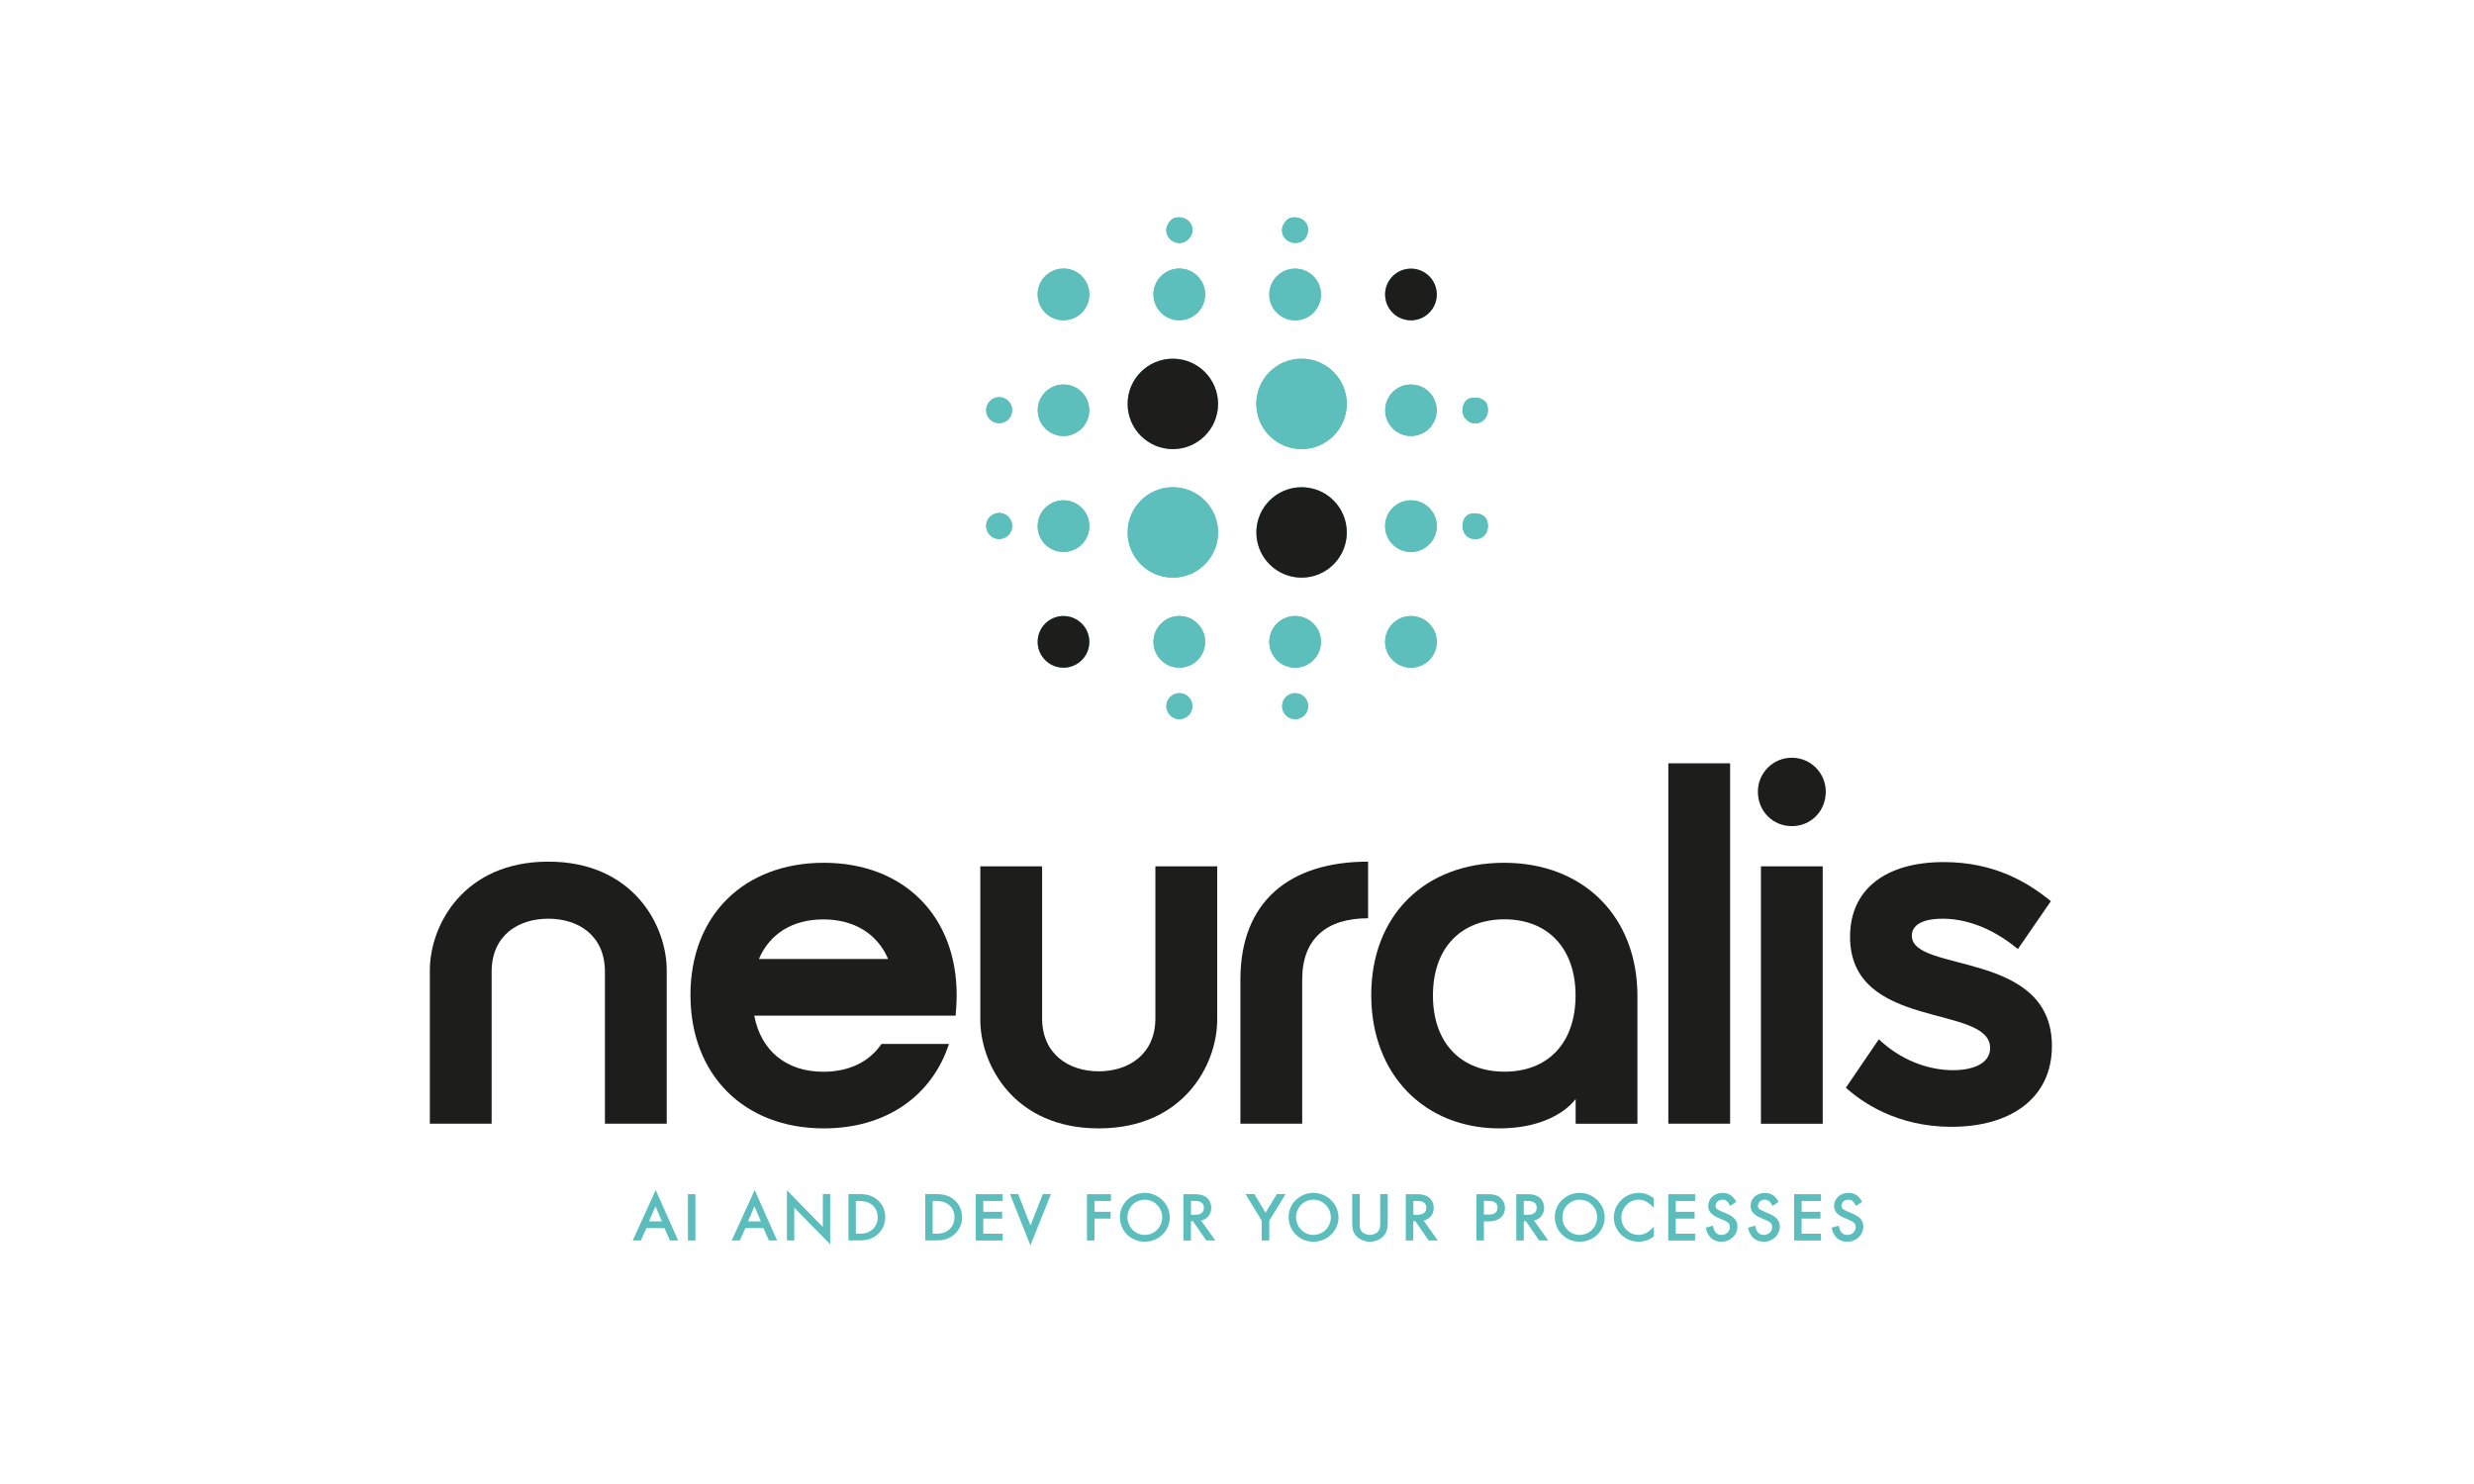<?xml version="1.0" encoding="UTF-8"?>
<svg id="a" data-name="Calque 1" xmlns="http://www.w3.org/2000/svg" viewBox="0 0 283.46 170.08">
  <defs>
    <style>
      .b {
        fill: #1d1d1b;
      }

      .c {
        fill: #1d1e1b;
      }

      .d {
        fill: #5dbfbc;
      }

      .e {
        fill: #5cbebc;
      }
    </style>
  </defs>
  <g>
    <path class="b" d="M76.39,111.2v17.58h-7.08v-17.41c0-4.19-3.07-6.08-6.49-6.08s-6.49,1.89-6.49,6.08v17.41h-7.08v-17.58c0-5.13,3.84-12.45,13.57-12.45s13.57,7.32,13.57,12.45Z"/>
    <path class="b" d="M101,119.64h7.73c-1.95,5.96-7.2,9.68-14.34,9.68-9.15,0-15.28-6.14-15.28-15.28s6.14-15.16,15.28-15.16,15.22,6.08,15.22,15.16c0,.83-.06,1.59-.12,2.36h-23.07c.77,4.07,3.72,6.43,7.91,6.43,2.95,0,5.25-1.12,6.67-3.19ZM101.76,109.91c-1.24-2.89-3.89-4.54-7.43-4.54s-6.14,1.65-7.38,4.54h14.81Z"/>
    <path class="b" d="M112.32,116.87v-17.58h7.08v17.41c0,4.13,3.07,6.08,6.49,6.08s6.49-1.95,6.49-6.08v-17.41h7.08v17.58c0,5.13-3.84,12.45-13.57,12.45s-13.57-7.32-13.57-12.45Z"/>
    <path class="b" d="M156.75,98.75v6.49c-4.72,0-7.55,2.3-7.55,7.02v16.52h-7.08v-16.52c0-8.97,5.66-13.51,14.63-13.51Z"/>
    <path class="b" d="M187.61,114.16v14.63h-7.08v-2.83c-1.42,1.83-4.43,3.36-8.73,3.36-8.56,0-14.69-6.14-14.69-15.28s6.14-15.16,15.22-15.16,15.28,6.14,15.28,15.28ZM172.38,105.36c-4.96,0-8.2,3.25-8.2,8.73s3.25,8.73,8.2,8.73,8.14-3.25,8.14-8.73-3.25-8.73-8.14-8.73Z"/>
    <path class="b" d="M191.15,87.48h7.08v41.3h-7.08v-41.3Z"/>
    <path class="b" d="M205.3,86.84c2.18,0,3.89,1.77,3.89,3.89,0,2.24-1.71,3.95-3.89,3.95s-3.89-1.71-3.89-3.95c0-2.12,1.71-3.89,3.89-3.89ZM201.76,99.29h7.08v29.5h-7.08v-29.5Z"/>
    <path class="b" d="M235.1,119.88c0,6.02-4.78,9.26-11.51,9.26-6.25,0-10.27-2.83-12.1-4.48l3.78-5.55c2.48,2.36,5.61,3.54,8.5,3.54,2.42,0,4.25-.83,4.25-2.54,0-5.08-16.05-1.95-16.05-12.75,0-5.43,4.07-8.56,10.74-8.56,5.84,0,9.68,2.36,12.27,4.48l-3.78,5.49c-3.13-2.6-6.2-3.48-8.61-3.48s-3.54.77-3.54,1.95c0,4.31,16.05,1.59,16.05,12.63Z"/>
  </g>
  <g>
    <path class="e" d="M74.06,140.75l-.63,1.42h-.94l2.64-5.78,2.57,5.78h-.94l-.63-1.42h-2.08ZM75.11,138.25l-.75,1.73h1.48l-.74-1.73Z"/>
    <path class="e" d="M79.68,142.17h-.86v-5.31h.86v5.31Z"/>
    <path class="e" d="M85.4,140.75l-.63,1.42h-.94l2.64-5.78,2.57,5.78h-.94l-.63-1.42h-2.08ZM86.45,138.25l-.75,1.73h1.48l-.74-1.73Z"/>
    <path class="e" d="M90.16,136.41l4.12,4.21v-3.77s.84,0,.84,0v5.76l-4.12-4.2v3.75s-.84,0-.84,0v-5.76Z"/>
    <path class="e" d="M97.21,136.85h1.25c.88,0,1.48.18,2.02.62.62.49.95,1.21.95,2.03s-.34,1.54-.98,2.05c-.54.43-1.12.61-1.99.61h-1.25v-5.31ZM98.49,141.39c.62,0,1.04-.13,1.41-.43.42-.35.66-.86.66-1.44,0-1.15-.81-1.88-2.08-1.88h-.42v3.75h.42Z"/>
    <path class="e" d="M106.01,136.85h1.25c.88,0,1.48.18,2.02.62.62.49.95,1.21.95,2.03s-.34,1.54-.98,2.05c-.54.43-1.12.61-1.99.61h-1.25v-5.31ZM107.29,141.39c.62,0,1.04-.13,1.41-.43.42-.35.66-.86.66-1.44,0-1.15-.81-1.88-2.08-1.88h-.42v3.75h.42Z"/>
    <path class="e" d="M112.66,137.63v1.25h2.16v.78h-2.16v1.73h2.22v.78h-3.08v-5.31h3.08v.78h-2.22Z"/>
    <path class="e" d="M118.07,140.45l1.41-3.6h.93l-2.35,5.88-2.34-5.88h.94l1.41,3.6Z"/>
    <path class="e" d="M125.4,137.63v1.25h1.85v.78h-1.85v2.51h-.86v-5.31h2.75v.78h-1.89Z"/>
    <path class="e" d="M134.03,139.52c0,1.55-1.29,2.79-2.88,2.79s-2.84-1.26-2.84-2.83,1.32-2.77,2.86-2.77,2.86,1.27,2.86,2.81ZM129.18,139.48c0,1.14.88,2.05,1.98,2.05s2-.9,2-2.01-.89-2.03-1.99-2.03-1.99.9-1.99,1.99Z"/>
    <path class="e" d="M139.26,142.17h-1.05l-1.52-2.21h-.24v2.21h-.86v-5.31h1.19c.64,0,1.03.08,1.35.3.41.26.65.74.65,1.27,0,.73-.43,1.28-1.16,1.45l1.63,2.29ZM136.9,139.22c.68,0,1.04-.28,1.04-.8s-.34-.78-1.05-.78h-.43v1.58h.45Z"/>
    <path class="e" d="M142.72,136.85h1l1.28,2.13,1.3-2.13h1l-1.87,3.05v2.27h-.87v-2.27l-1.85-3.05Z"/>
    <path class="e" d="M153.36,139.52c0,1.55-1.29,2.79-2.88,2.79s-2.84-1.26-2.84-2.83,1.32-2.77,2.86-2.77,2.86,1.27,2.86,2.81ZM148.5,139.48c0,1.14.88,2.05,1.98,2.05s2-.9,2-2.01-.89-2.03-1.99-2.03-1.99.9-1.99,1.99Z"/>
    <path class="e" d="M155.78,140.08c0,.53.04.74.16.95.18.29.62.5,1.03.5s.83-.22,1.01-.5c.12-.2.16-.42.16-.95v-3.23h.86v3.37c0,.59-.11.97-.38,1.32-.37.48-1,.77-1.65.77s-1.29-.29-1.67-.77c-.27-.35-.37-.73-.37-1.32v-3.37h.86v3.23Z"/>
    <path class="e" d="M164.74,142.17h-1.05l-1.52-2.21h-.24v2.21h-.86v-5.31h1.2c.64,0,1.03.08,1.35.3.41.26.65.74.65,1.27,0,.73-.43,1.28-1.16,1.45l1.63,2.29ZM162.38,139.22c.68,0,1.04-.28,1.04-.8s-.34-.78-1.05-.78h-.43v1.58h.45Z"/>
    <path class="e" d="M170.03,142.17h-.86v-5.31h1.3c.68,0,1.09.11,1.42.4.34.28.54.71.54,1.16,0,.96-.71,1.56-1.83,1.56h-.58v2.2ZM170.58,139.2c.65,0,1-.28,1-.79s-.34-.78-1.05-.78h-.51v1.57h.55Z"/>
    <path class="e" d="M177.4,142.17h-1.05l-1.52-2.21h-.24v2.21h-.86v-5.31h1.19c.64,0,1.03.08,1.35.3.41.26.65.74.65,1.27,0,.73-.43,1.28-1.16,1.45l1.63,2.29ZM175.03,139.22c.68,0,1.04-.28,1.04-.8s-.34-.78-1.05-.78h-.43v1.58h.45Z"/>
    <path class="e" d="M183.86,139.52c0,1.55-1.29,2.79-2.88,2.79s-2.84-1.26-2.84-2.83,1.32-2.77,2.86-2.77,2.86,1.27,2.86,2.81ZM179.01,139.48c0,1.14.88,2.05,1.98,2.05s2-.9,2-2.01-.89-2.03-1.99-2.03-1.99.9-1.99,1.99Z"/>
    <path class="e" d="M189.5,138.45c-.65-.7-1.13-.96-1.76-.96-1.07,0-1.97.92-1.97,2.04s.89,2,1.98,2c.6,0,1.09-.26,1.75-.95v1.12c-.6.43-1.12.61-1.75.61-1.56,0-2.85-1.26-2.85-2.78s1.29-2.82,2.88-2.82c.62,0,1.12.19,1.71.62v1.12Z"/>
    <path class="e" d="M192,137.63v1.25h2.16v.78h-2.16v1.73h2.22v.78h-3.08v-5.31h3.08v.78h-2.22Z"/>
    <path class="e" d="M198.24,138.2l-.04-.07c-.3-.52-.47-.64-.87-.64-.43,0-.76.31-.76.72,0,.18.08.31.27.43q.18.11.91.41c.93.38,1.32.83,1.32,1.52,0,.97-.81,1.74-1.83,1.74-.95,0-1.58-.55-1.81-1.61l.83-.23c.12.73.43,1.06,1.01,1.06.52,0,.93-.41.93-.91,0-.28-.11-.47-.37-.61q-.19-.12-.93-.43c-.83-.35-1.18-.76-1.18-1.38,0-.84.71-1.49,1.64-1.49.7,0,1.18.31,1.58,1.03l-.69.46Z"/>
    <path class="e" d="M203.09,138.2l-.04-.07c-.3-.52-.47-.64-.87-.64-.43,0-.76.31-.76.72,0,.18.08.31.27.43q.18.11.91.41c.93.38,1.32.83,1.32,1.52,0,.97-.81,1.74-1.83,1.74-.95,0-1.58-.55-1.81-1.61l.83-.23c.12.73.43,1.06,1.01,1.06.52,0,.93-.41.93-.91,0-.28-.11-.47-.37-.61q-.19-.12-.93-.43c-.83-.35-1.18-.76-1.18-1.38,0-.84.71-1.49,1.64-1.49.7,0,1.18.31,1.58,1.03l-.69.46Z"/>
    <path class="e" d="M206.42,137.63v1.25h2.16v.78h-2.16v1.73h2.22v.78h-3.08v-5.31h3.08v.78h-2.22Z"/>
    <path class="e" d="M212.66,138.2l-.04-.07c-.3-.52-.47-.64-.87-.64-.43,0-.76.31-.76.72,0,.18.08.31.27.43q.18.11.91.41c.93.38,1.32.83,1.32,1.52,0,.97-.81,1.74-1.83,1.74-.95,0-1.58-.55-1.81-1.61l.83-.23c.12.73.43,1.06,1.01,1.06.52,0,.93-.41.93-.91,0-.28-.11-.47-.37-.61q-.19-.12-.93-.43c-.83-.35-1.18-.76-1.18-1.38,0-.84.71-1.49,1.64-1.49.7,0,1.18.31,1.58,1.03l-.69.46Z"/>
  </g>
  <g>
    <path class="d" d="M134.63,24.96c-.49.11-.96.81-1,1.3-.09,1.22,1.33,2.05,2.34,1.32,1.37-1,.45-3.02-1.34-2.62ZM147.89,24.96c-.49.11-.96.81-1,1.3-.12,1.61,2.17,2.21,2.82.78.59-1.28-.48-2.38-1.82-2.08ZM124.81,33.74c0-1.63-1.32-2.96-2.96-2.96s-2.96,1.32-2.96,2.96,1.32,2.96,2.96,2.96,2.96-1.32,2.96-2.96ZM138.08,33.74c0-1.63-1.32-2.96-2.96-2.96s-2.96,1.32-2.96,2.96,1.32,2.96,2.96,2.96,2.96-1.32,2.96-2.96ZM151.35,33.75c0-1.63-1.32-2.96-2.96-2.96s-2.96,1.32-2.96,2.96,1.32,2.96,2.96,2.96,2.96-1.32,2.96-2.96ZM164.62,33.75c0-1.63-1.32-2.96-2.96-2.96s-2.96,1.32-2.96,2.96,1.32,2.96,2.96,2.96,2.96-1.32,2.96-2.96ZM139.55,46.29c0-2.86-2.32-5.18-5.18-5.18s-5.18,2.32-5.18,5.18,2.32,5.18,5.18,5.18,5.18-2.32,5.18-5.18ZM154.3,46.29c0-2.86-2.32-5.18-5.18-5.18s-5.18,2.32-5.18,5.18,2.32,5.18,5.18,5.18,5.18-2.32,5.18-5.18ZM124.8,47.02c0-1.63-1.32-2.95-2.95-2.95s-2.95,1.32-2.95,2.95,1.32,2.95,2.95,2.95,2.95-1.32,2.95-2.95ZM164.61,47.02c0-1.63-1.32-2.95-2.95-2.95s-2.95,1.32-2.95,2.95,1.32,2.95,2.95,2.95,2.95-1.32,2.95-2.95ZM115.97,47.01c0-.82-.67-1.49-1.49-1.49s-1.49.67-1.49,1.49.67,1.49,1.49,1.49,1.49-.67,1.49-1.49ZM168.47,45.63c-.88.22-1.18,1.56-.62,2.28,1.05,1.34,3.02.34,2.56-1.45-.21-.8-1.23-1.01-1.94-.83ZM139.56,61.02c0-2.86-2.32-5.18-5.18-5.18s-5.18,2.32-5.18,5.18,2.32,5.18,5.18,5.18,5.18-2.32,5.18-5.18ZM154.31,61.02c0-2.86-2.32-5.18-5.18-5.18s-5.18,2.32-5.18,5.18,2.32,5.18,5.18,5.18,5.18-2.32,5.18-5.18ZM124.81,60.3c0-1.64-1.33-2.96-2.96-2.96s-2.96,1.33-2.96,2.96,1.33,2.96,2.96,2.96,2.96-1.33,2.96-2.96ZM164.62,60.3c0-1.64-1.33-2.96-2.96-2.96s-2.96,1.33-2.96,2.96,1.33,2.96,2.96,2.96,2.96-1.33,2.96-2.96ZM115.97,60.28c0-.83-.67-1.49-1.49-1.49s-1.49.67-1.49,1.49.67,1.49,1.49,1.49,1.49-.67,1.49-1.49ZM168.47,58.89c-1.18.3-1.24,2.47.1,2.83s2.22-.8,1.81-2.06c-.24-.75-1.24-.94-1.91-.77ZM124.81,73.56c0-1.63-1.33-2.96-2.96-2.96s-2.96,1.33-2.96,2.96,1.33,2.96,2.96,2.96,2.96-1.33,2.96-2.96ZM138.08,73.56c0-1.63-1.33-2.96-2.96-2.96s-2.96,1.33-2.96,2.96,1.33,2.96,2.96,2.96,2.96-1.33,2.96-2.96ZM151.35,73.56c0-1.63-1.33-2.96-2.96-2.96s-2.96,1.33-2.96,2.96,1.33,2.96,2.96,2.96,2.96-1.33,2.96-2.96ZM164.62,73.56c0-1.63-1.33-2.96-2.96-2.96s-2.96,1.33-2.96,2.96,1.33,2.96,2.96,2.96,2.96-1.33,2.96-2.96ZM136.62,80.93c0-.82-.67-1.49-1.49-1.49s-1.49.67-1.49,1.49.67,1.49,1.49,1.49,1.49-.67,1.49-1.49ZM149.88,80.93c0-.82-.67-1.49-1.49-1.49s-1.49.67-1.49,1.49.67,1.49,1.49,1.49,1.49-.67,1.49-1.49Z"/>
    <circle class="c" cx="149.13" cy="61.02" r="5.18"/>
    <circle class="d" cx="161.66" cy="60.3" r="2.96"/>
    <circle class="d" cx="161.66" cy="73.56" r="2.96"/>
    <circle class="c" cx="121.85" cy="73.56" r="2.96"/>
    <circle class="c" cx="161.66" cy="33.75" r="2.96"/>
    <g>
      <circle class="d" cx="121.85" cy="33.74" r="2.96"/>
      <circle class="d" cx="121.85" cy="47.02" r="2.95"/>
    </g>
    <g>
      <circle class="d" cx="149.13" cy="46.29" r="5.18"/>
      <g>
        <circle class="d" cx="148.39" cy="33.75" r="2.96"/>
        <path class="d" d="M147.89,24.96c1.35-.3,2.41.8,1.82,2.08-.66,1.43-2.94.83-2.82-.78.04-.49.5-1.19,1-1.3Z"/>
      </g>
    </g>
    <g>
      <circle class="d" cx="134.38" cy="61.02" r="5.18"/>
      <circle class="d" cx="121.85" cy="60.3" r="2.96"/>
      <circle class="d" cx="114.48" cy="60.28" r="1.49"/>
    </g>
    <g>
      <circle class="d" cx="135.12" cy="33.74" r="2.96"/>
      <path class="d" d="M134.63,24.96c1.79-.4,2.71,1.62,1.34,2.62-1.01.74-2.43-.1-2.34-1.32.04-.49.5-1.19,1-1.3Z"/>
    </g>
    <path class="d" d="M168.47,58.89c.68-.17,1.67.02,1.91.77.41,1.26-.48,2.42-1.81,2.06s-1.29-2.53-.1-2.83Z"/>
    <g>
      <circle class="d" cx="135.12" cy="73.56" r="2.96"/>
      <circle class="d" cx="135.12" cy="80.93" r="1.49"/>
    </g>
    <g>
      <circle class="d" cx="161.66" cy="47.02" r="2.95"/>
      <path class="d" d="M168.47,45.63c.7-.18,1.73.03,1.94.83.47,1.79-1.51,2.79-2.56,1.45-.56-.72-.26-2.05.62-2.28Z"/>
    </g>
    <g>
      <circle class="d" cx="148.39" cy="73.56" r="2.96"/>
      <circle class="d" cx="148.39" cy="80.93" r="1.49"/>
    </g>
    <g>
      <circle class="c" cx="134.38" cy="46.29" r="5.18"/>
      <circle class="d" cx="114.48" cy="47.01" r="1.49"/>
    </g>
  </g>
</svg>